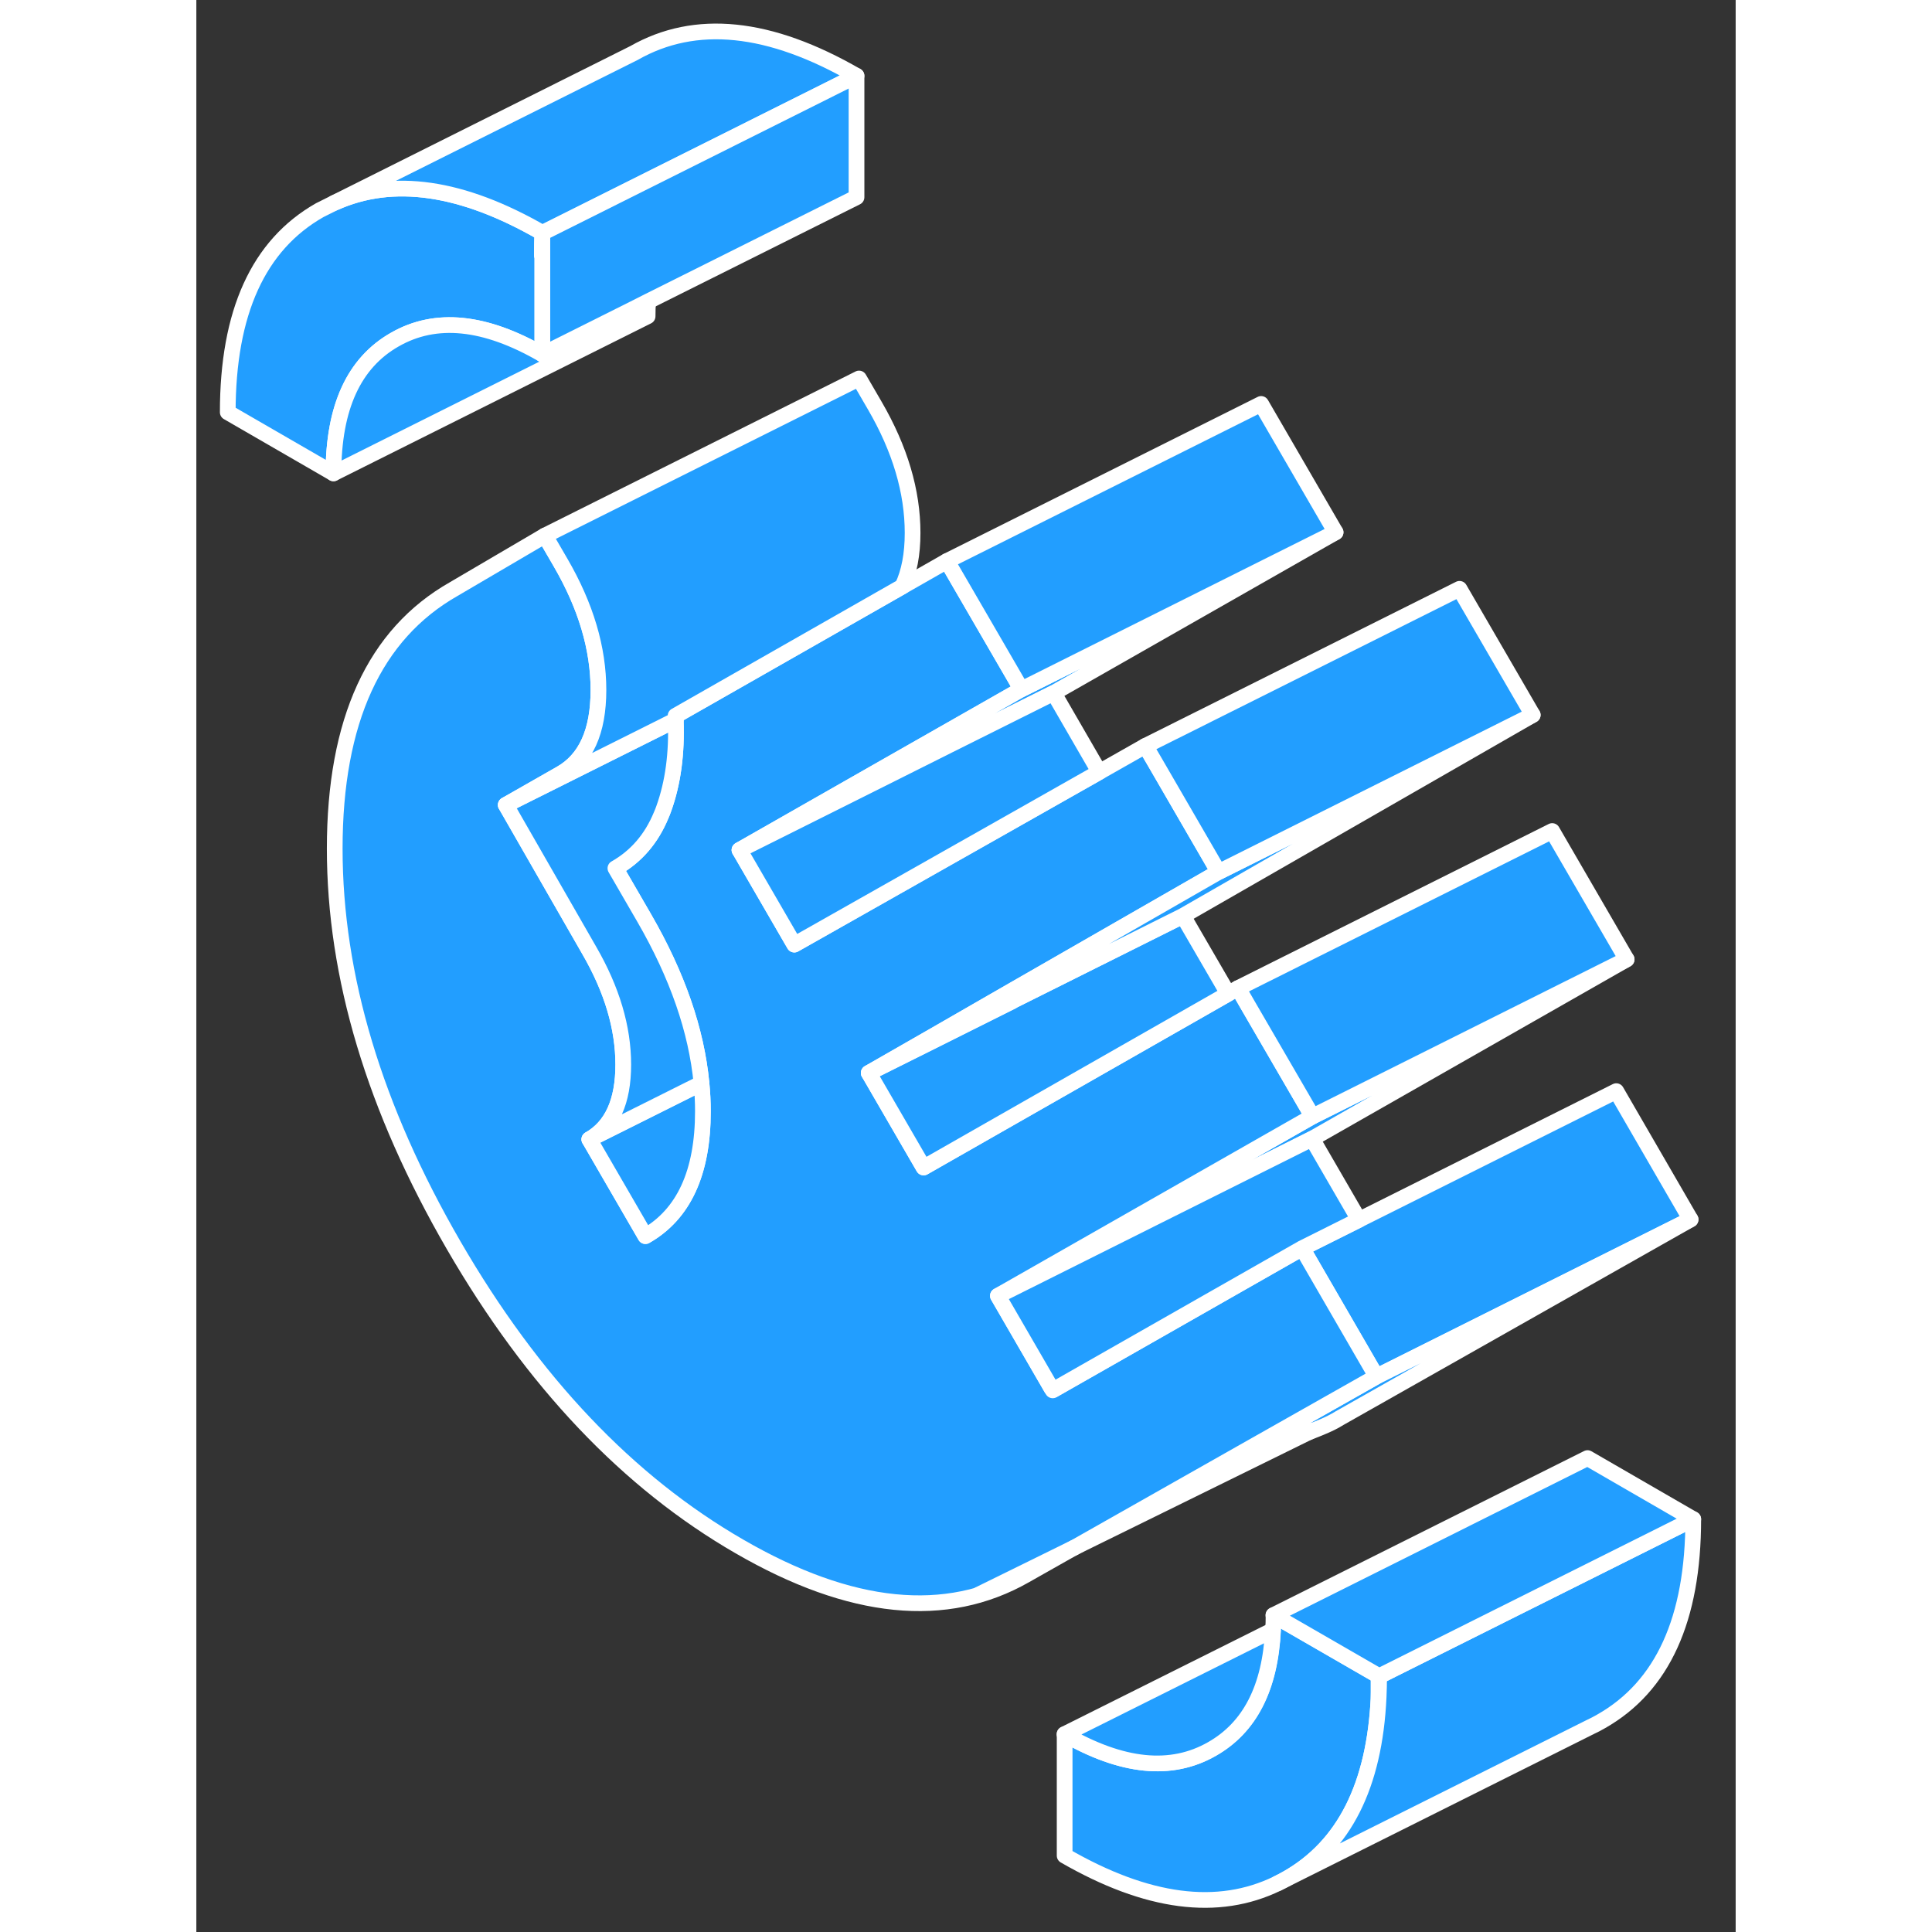 <svg width="48" height="48" viewBox="0 0 98 123" fill="#229EFF" xmlns="http://www.w3.org/2000/svg" stroke-width="1px" stroke-linecap="round" stroke-linejoin="round"><rect x="0" y="0" width="98" height="123" fill="#333333" stroke="none"/><path d="M22 16.247L22.03 16.267V14.918C22.01 15.348 22 15.797 22 16.247ZM75.27 106.698V108.047C75.29 107.617 75.3 107.167 75.3 106.717L75.27 106.698Z" stroke="white" stroke-linejoin="round"/><path d="M75.27 106.698V108.048C75.01 113.678 73.07 117.528 69.44 119.588C69.24 119.698 69.04 119.808 68.83 119.908C65.04 121.758 60.53 121.168 55.28 118.138V110.408C58.94 112.518 62.07 112.838 64.67 111.348C67.08 109.978 68.37 107.458 68.55 103.778C68.57 103.468 68.58 103.148 68.58 102.828L69.44 103.328L75.28 106.698H75.27Z" stroke="white" stroke-linejoin="round"/><path d="M22.03 14.918C22.01 15.348 22 15.797 22 16.247L22.03 16.267V22.558C18.37 20.448 15.24 20.128 12.64 21.617C10.03 23.098 8.73 25.938 8.73 30.137L2 26.247C2 19.887 3.95 15.598 7.86 13.377L8.78 12.918C12.5 11.238 16.92 11.878 22.03 14.828V14.918Z" stroke="white" stroke-linejoin="round"/><path d="M75.27 106.698V108.047C75.29 107.617 75.3 107.167 75.3 106.717L75.27 106.698ZM71.06 71.078L51.03 82.497L71.03 72.497L91.06 61.078L71.06 71.078ZM22 16.247L22.03 16.267V14.918C22.01 15.348 22 15.797 22 16.247Z" stroke="white" stroke-linejoin="round"/><path d="M95.3 96.717C95.3 103.077 93.35 107.367 89.44 109.587C89.23 109.707 89.01 109.827 88.79 109.927L68.83 119.907C69.04 119.807 69.24 119.697 69.44 119.587C73.07 117.527 75.01 113.677 75.27 108.047C75.29 107.617 75.3 107.167 75.3 106.717L95.3 96.717Z" stroke="white" stroke-linejoin="round"/><path d="M95.13 77.637L75.13 87.637L70.4 79.467L90.4 69.467L95.13 77.637Z" stroke="white" stroke-linejoin="round"/><path d="M95.13 77.638L72.78 90.287C72.17 90.668 71.49 90.927 70.84 91.177L70.63 91.278L55.89 98.528L67.44 91.987L75.13 87.638L95.13 77.638Z" stroke="white" stroke-linejoin="round"/><path d="M75.13 87.638L67.44 91.987L55.89 98.528L52.78 100.287C47.74 103.167 41.67 102.558 34.58 98.457C27.49 94.368 21.42 87.978 16.38 79.278C11.34 70.578 8.81 62.167 8.81 54.028C8.81 45.888 11.34 40.377 16.38 37.507L22.19 34.097L23.19 35.818C24.8 38.587 25.6 41.288 25.6 43.928C25.6 46.568 24.8 48.347 23.19 49.257L19.7 51.247L25.02 60.517C26.46 63.008 27.18 65.427 27.18 67.778C27.18 70.127 26.46 71.718 25.02 72.537L28.59 78.698C31.03 77.308 32.25 74.657 32.25 70.747C32.25 70.157 32.22 69.567 32.16 68.967C31.84 65.597 30.62 62.087 28.51 58.438L26.68 55.278C28 54.528 28.97 53.407 29.59 51.907C29.65 51.767 29.71 51.627 29.76 51.477C30.35 49.837 30.6 47.957 30.52 45.837C30.52 45.747 30.52 45.657 30.51 45.568L44.95 37.337L47.79 35.717L50.21 39.888L52.53 43.888L47.53 46.737L44 48.747L34.58 54.117L38.07 60.138L46.89 55.148L50.71 52.987L57.49 49.148L60.42 47.487L61 48.477L65.08 55.517L52.09 62.977L46.98 65.918L42.81 68.308L46.3 74.328L65.69 63.267L66.32 62.907L66.93 63.967L71.06 71.078L51.03 82.497L54.43 88.367L54.52 88.517L54.6 88.467L70.4 79.467L75.13 87.638Z" stroke="white" stroke-linejoin="round"/><path d="M74.02 77.658L70.4 79.468L54.6 88.468C54.6 88.468 54.6 88.458 54.58 88.458C54.53 88.428 54.48 88.398 54.43 88.368L51.03 82.498L71.03 72.498L74.02 77.658Z" stroke="white" stroke-linejoin="round"/><path d="M91.06 61.078L71.06 71.078L66.93 63.967L66.32 62.907L86.32 52.907L91.06 61.078Z" stroke="white" stroke-linejoin="round"/><path d="M65.69 63.268L46.3 74.328L42.81 68.308L47.12 66.158L51.96 63.737V63.727L62.81 58.308L65.69 63.268Z" stroke="white" stroke-linejoin="round"/><path d="M85.08 45.518L62.81 58.308L51.96 63.727V63.737L47.12 66.158L42.81 68.308L46.98 65.918L52.09 62.977L65.08 55.518L85.08 45.518Z" stroke="white" stroke-linejoin="round"/><path d="M85.08 45.517L65.08 55.517L61 48.477L60.42 47.487L80.42 37.487L85.08 45.517Z" stroke="white" stroke-linejoin="round"/><path d="M72.53 33.888L54.58 44.117L47.93 47.438L44.3 49.257L34.58 54.117L44 48.747L47.53 46.737L52.53 43.888L72.53 33.888Z" stroke="white" stroke-linejoin="round"/><path d="M57.49 49.148L50.71 52.987L46.89 55.148L38.07 60.138L34.58 54.117L44.3 49.257L47.93 47.438L54.58 44.117L57.49 49.148Z" stroke="white" stroke-linejoin="round"/><path d="M72.53 33.887L52.53 43.887L50.21 39.887L47.79 35.717L67.79 25.717L72.53 33.887Z" stroke="white" stroke-linejoin="round"/><path d="M32.25 70.747C32.25 74.657 31.03 77.307 28.59 78.697L25.02 72.537L32.16 68.967C32.22 69.567 32.25 70.157 32.25 70.747Z" stroke="white" stroke-linejoin="round"/><path d="M27.18 67.778C27.18 65.427 26.46 63.008 25.02 60.517L19.7 51.247L28.9 46.648L30.52 45.837C30.6 47.957 30.35 49.837 29.76 51.477C29.71 51.627 29.65 51.767 29.59 51.907C28.97 53.407 28 54.528 26.68 55.278L28.51 58.438C30.62 62.087 31.84 65.597 32.16 68.967L25.02 72.537C26.46 71.718 27.18 70.127 27.18 67.778Z" stroke="white" stroke-linejoin="round"/><path d="M44.95 37.337L30.51 45.568C30.52 45.657 30.52 45.747 30.52 45.837L28.9 46.648L19.7 51.247L23.19 49.257C24.8 48.347 25.6 46.568 25.6 43.928C25.6 41.288 24.8 38.587 23.19 35.818L22.19 34.097L42.19 24.097L43.19 25.817C44.8 28.587 45.6 31.288 45.6 33.928C45.6 35.297 45.38 36.437 44.95 37.337Z" stroke="white" stroke-linejoin="round"/><path d="M28.76 19.198C28.74 19.497 28.73 19.817 28.73 20.137L8.73 30.137C8.73 25.938 10.03 23.097 12.64 21.617C15.24 20.127 18.37 20.448 22.03 22.558L27.87 19.637L28.76 19.198Z" stroke="white" stroke-linejoin="round"/><path d="M42.03 4.828L22.04 14.828H22.03C16.92 11.878 12.5 11.238 8.78 12.918L27.86 3.377C31.77 1.147 36.49 1.628 42.03 4.828Z" stroke="white" stroke-linejoin="round"/><path d="M42.03 4.828V12.558L28.76 19.188L27.87 19.638L22.03 22.558V14.918C22.03 14.918 22.03 14.858 22.04 14.828L42.03 4.828Z" stroke="white" stroke-linejoin="round"/><path d="M71.06 91.067L70.84 91.177" stroke="white" stroke-linejoin="round"/><path d="M55.89 98.527L49.83 101.507" stroke="white" stroke-linejoin="round"/><path d="M95.3 96.718L75.3 106.718L75.27 106.698L69.43 103.328L68.57 102.828L88.57 92.828L95.3 96.718Z" stroke="white" stroke-linejoin="round"/><path d="M68.54 103.777C68.36 107.457 67.07 109.977 64.66 111.347C62.06 112.837 58.93 112.517 55.27 110.407L68.54 103.777Z" stroke="white" stroke-linejoin="round"/></svg>